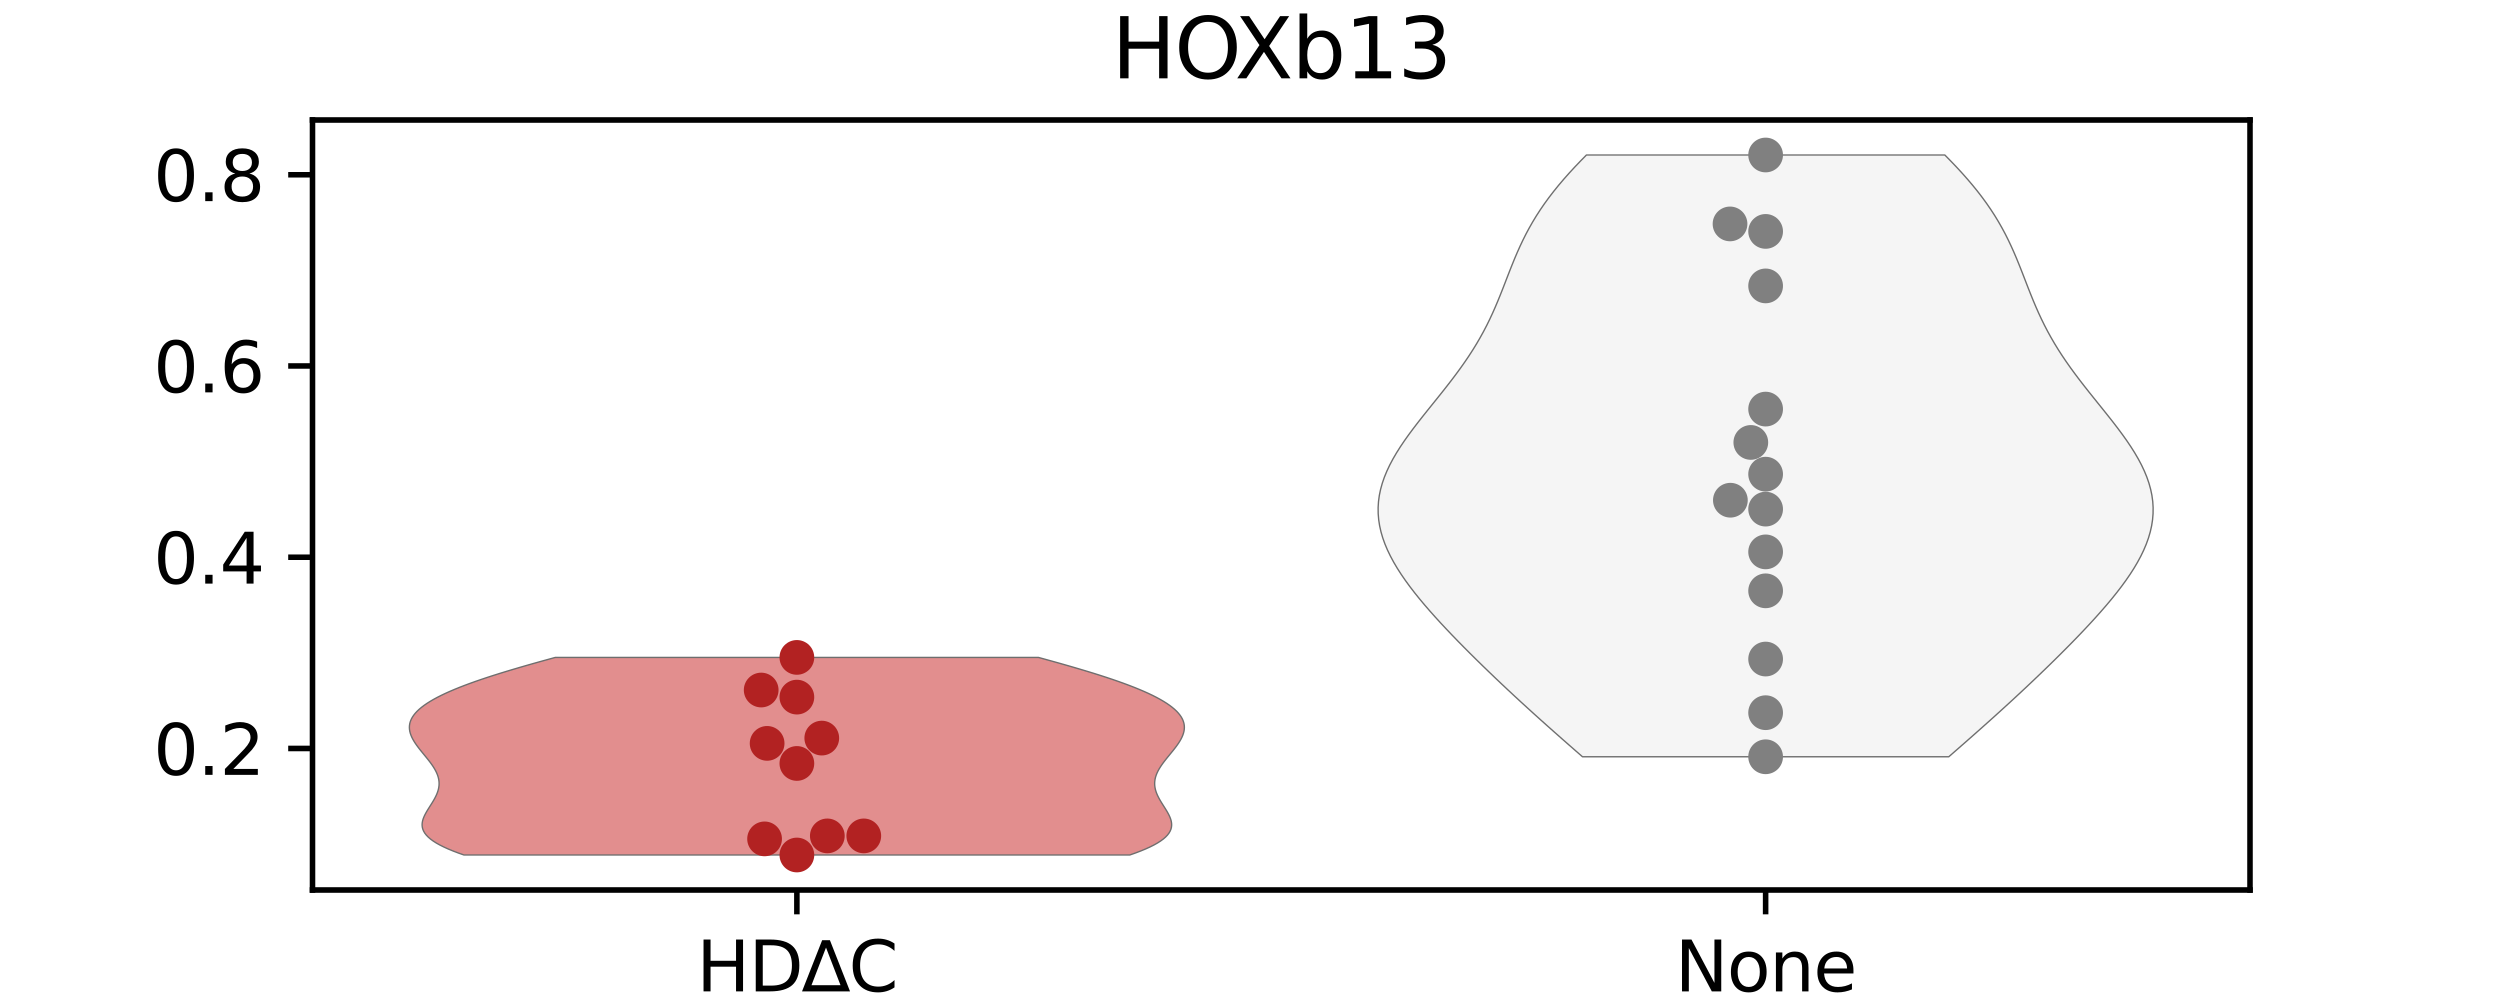 <?xml version="1.0" encoding="utf-8" standalone="no"?>
<!DOCTYPE svg PUBLIC "-//W3C//DTD SVG 1.1//EN"
  "http://www.w3.org/Graphics/SVG/1.1/DTD/svg11.dtd">
<svg xmlns:xlink="http://www.w3.org/1999/xlink" width="360pt" height="144pt" viewBox="0 0 360 144" xmlns="http://www.w3.org/2000/svg" version="1.1">
 <defs>
  <style type="text/css">*{stroke-linejoin: round; stroke-linecap: butt}</style>
 </defs>
 <g id="figure_1">
  <g id="patch_1">
   <path d="M 0 144 
L 360 144 
L 360 0 
L 0 0 
z
" style="fill: #ffffff"/>
  </g>
  <g id="axes_1">
   <g id="patch_2">
    <path d="M 45 128.16 
L 324 128.16 
L 324 17.28 
L 45 17.28 
z
" style="fill: #ffffff"/>
   </g>
   <g id="PolyCollection_1">
    <defs>
     <path id="m1a544e7876" d="M 162.687 -20.88 
L 66.813 -20.88 
L 66 -21.167 
L 65.244 -21.455 
L 64.549 -21.742 
L 63.914 -22.03 
L 63.34 -22.317 
L 62.828 -22.604 
L 62.377 -22.892 
L 61.986 -23.179 
L 61.654 -23.467 
L 61.38 -23.754 
L 61.16 -24.041 
L 60.994 -24.329 
L 60.877 -24.616 
L 60.808 -24.904 
L 60.782 -25.191 
L 60.795 -25.478 
L 60.844 -25.766 
L 60.925 -26.053 
L 61.034 -26.341 
L 61.165 -26.628 
L 61.316 -26.915 
L 61.48 -27.203 
L 61.655 -27.49 
L 61.836 -27.778 
L 62.018 -28.065 
L 62.199 -28.352 
L 62.374 -28.64 
L 62.54 -28.927 
L 62.693 -29.215 
L 62.832 -29.502 
L 62.953 -29.789 
L 63.054 -30.077 
L 63.133 -30.364 
L 63.189 -30.652 
L 63.222 -30.939 
L 63.229 -31.226 
L 63.211 -31.514 
L 63.169 -31.801 
L 63.101 -32.089 
L 63.01 -32.376 
L 62.895 -32.664 
L 62.759 -32.951 
L 62.603 -33.238 
L 62.428 -33.526 
L 62.238 -33.813 
L 62.033 -34.101 
L 61.817 -34.388 
L 61.593 -34.675 
L 61.361 -34.963 
L 61.126 -35.25 
L 60.891 -35.538 
L 60.657 -35.825 
L 60.428 -36.112 
L 60.206 -36.4 
L 59.995 -36.687 
L 59.796 -36.975 
L 59.613 -37.262 
L 59.447 -37.549 
L 59.302 -37.837 
L 59.179 -38.124 
L 59.08 -38.412 
L 59.008 -38.699 
L 58.964 -38.986 
L 58.95 -39.274 
L 58.967 -39.561 
L 59.017 -39.849 
L 59.101 -40.136 
L 59.219 -40.423 
L 59.373 -40.711 
L 59.564 -40.998 
L 59.792 -41.286 
L 60.057 -41.573 
L 60.361 -41.86 
L 60.702 -42.148 
L 61.082 -42.435 
L 61.5 -42.723 
L 61.956 -43.01 
L 62.449 -43.297 
L 62.98 -43.585 
L 63.548 -43.872 
L 64.153 -44.16 
L 64.792 -44.447 
L 65.467 -44.734 
L 66.175 -45.022 
L 66.916 -45.309 
L 67.689 -45.597 
L 68.493 -45.884 
L 69.326 -46.171 
L 70.186 -46.459 
L 71.073 -46.746 
L 71.986 -47.034 
L 72.921 -47.321 
L 73.878 -47.608 
L 74.855 -47.896 
L 75.85 -48.183 
L 76.861 -48.471 
L 77.886 -48.758 
L 78.923 -49.045 
L 79.97 -49.333 
L 149.53 -49.333 
L 149.53 -49.333 
L 150.577 -49.045 
L 151.614 -48.758 
L 152.639 -48.471 
L 153.65 -48.183 
L 154.645 -47.896 
L 155.622 -47.608 
L 156.579 -47.321 
L 157.514 -47.034 
L 158.427 -46.746 
L 159.314 -46.459 
L 160.174 -46.171 
L 161.007 -45.884 
L 161.811 -45.597 
L 162.584 -45.309 
L 163.325 -45.022 
L 164.033 -44.734 
L 164.708 -44.447 
L 165.347 -44.16 
L 165.952 -43.872 
L 166.52 -43.585 
L 167.051 -43.297 
L 167.544 -43.01 
L 168 -42.723 
L 168.418 -42.435 
L 168.798 -42.148 
L 169.139 -41.86 
L 169.443 -41.573 
L 169.708 -41.286 
L 169.936 -40.998 
L 170.127 -40.711 
L 170.281 -40.423 
L 170.399 -40.136 
L 170.483 -39.849 
L 170.533 -39.561 
L 170.55 -39.274 
L 170.536 -38.986 
L 170.492 -38.699 
L 170.42 -38.412 
L 170.321 -38.124 
L 170.198 -37.837 
L 170.053 -37.549 
L 169.887 -37.262 
L 169.704 -36.975 
L 169.505 -36.687 
L 169.294 -36.4 
L 169.072 -36.112 
L 168.843 -35.825 
L 168.609 -35.538 
L 168.374 -35.25 
L 168.139 -34.963 
L 167.907 -34.675 
L 167.683 -34.388 
L 167.467 -34.101 
L 167.262 -33.813 
L 167.072 -33.526 
L 166.897 -33.238 
L 166.741 -32.951 
L 166.605 -32.664 
L 166.49 -32.376 
L 166.399 -32.089 
L 166.331 -31.801 
L 166.289 -31.514 
L 166.271 -31.226 
L 166.278 -30.939 
L 166.311 -30.652 
L 166.367 -30.364 
L 166.446 -30.077 
L 166.547 -29.789 
L 166.668 -29.502 
L 166.807 -29.215 
L 166.96 -28.927 
L 167.126 -28.64 
L 167.301 -28.352 
L 167.482 -28.065 
L 167.664 -27.778 
L 167.845 -27.49 
L 168.02 -27.203 
L 168.184 -26.915 
L 168.335 -26.628 
L 168.466 -26.341 
L 168.575 -26.053 
L 168.656 -25.766 
L 168.705 -25.478 
L 168.718 -25.191 
L 168.692 -24.904 
L 168.623 -24.616 
L 168.506 -24.329 
L 168.34 -24.041 
L 168.12 -23.754 
L 167.846 -23.467 
L 167.514 -23.179 
L 167.123 -22.892 
L 166.672 -22.604 
L 166.16 -22.317 
L 165.586 -22.03 
L 164.951 -21.742 
L 164.256 -21.455 
L 163.5 -21.167 
L 162.687 -20.88 
z
" style="stroke: #6e6e6e; stroke-width: 0.2"/>
    </defs>
    <g clip-path="url(#pa190d14847)">
     <use xlink:href="#m1a544e7876" x="0" y="144" style="fill: #e28e8e; stroke: #6e6e6e; stroke-width: 0.2"/>
    </g>
   </g>
   <g id="PolyCollection_2">
    <defs>
     <path id="me07c178440" d="M 280.619 -35.023 
L 227.881 -35.023 
L 226.877 -35.899 
L 225.877 -36.774 
L 224.88 -37.649 
L 223.889 -38.525 
L 222.903 -39.4 
L 221.924 -40.275 
L 220.952 -41.15 
L 219.988 -42.026 
L 219.031 -42.901 
L 218.083 -43.776 
L 217.143 -44.652 
L 216.212 -45.527 
L 215.29 -46.402 
L 214.377 -47.278 
L 213.473 -48.153 
L 212.579 -49.028 
L 211.695 -49.904 
L 210.823 -50.779 
L 209.962 -51.654 
L 209.114 -52.53 
L 208.281 -53.405 
L 207.464 -54.28 
L 206.665 -55.156 
L 205.886 -56.031 
L 205.129 -56.906 
L 204.397 -57.782 
L 203.693 -58.657 
L 203.02 -59.532 
L 202.381 -60.408 
L 201.778 -61.283 
L 201.216 -62.158 
L 200.697 -63.034 
L 200.225 -63.909 
L 199.803 -64.784 
L 199.433 -65.659 
L 199.119 -66.535 
L 198.863 -67.41 
L 198.666 -68.285 
L 198.531 -69.161 
L 198.459 -70.036 
L 198.45 -70.911 
L 198.505 -71.787 
L 198.624 -72.662 
L 198.806 -73.537 
L 199.049 -74.413 
L 199.351 -75.288 
L 199.711 -76.163 
L 200.124 -77.039 
L 200.588 -77.914 
L 201.099 -78.789 
L 201.652 -79.665 
L 202.242 -80.54 
L 202.864 -81.415 
L 203.514 -82.291 
L 204.185 -83.166 
L 204.873 -84.041 
L 205.572 -84.917 
L 206.276 -85.792 
L 206.98 -86.667 
L 207.68 -87.542 
L 208.37 -88.418 
L 209.048 -89.293 
L 209.707 -90.168 
L 210.347 -91.044 
L 210.963 -91.919 
L 211.554 -92.794 
L 212.119 -93.67 
L 212.656 -94.545 
L 213.164 -95.42 
L 213.646 -96.296 
L 214.101 -97.171 
L 214.531 -98.046 
L 214.938 -98.922 
L 215.325 -99.797 
L 215.695 -100.672 
L 216.051 -101.548 
L 216.398 -102.423 
L 216.738 -103.298 
L 217.076 -104.174 
L 217.417 -105.049 
L 217.765 -105.924 
L 218.123 -106.8 
L 218.497 -107.675 
L 218.889 -108.55 
L 219.303 -109.426 
L 219.742 -110.301 
L 220.211 -111.176 
L 220.709 -112.051 
L 221.241 -112.927 
L 221.807 -113.802 
L 222.408 -114.677 
L 223.045 -115.553 
L 223.718 -116.428 
L 224.426 -117.303 
L 225.169 -118.179 
L 225.944 -119.054 
L 226.75 -119.929 
L 227.585 -120.805 
L 228.445 -121.68 
L 280.055 -121.68 
L 280.055 -121.68 
L 280.915 -120.805 
L 281.75 -119.929 
L 282.556 -119.054 
L 283.331 -118.179 
L 284.074 -117.303 
L 284.782 -116.428 
L 285.455 -115.553 
L 286.092 -114.677 
L 286.693 -113.802 
L 287.259 -112.927 
L 287.791 -112.051 
L 288.289 -111.176 
L 288.758 -110.301 
L 289.197 -109.426 
L 289.611 -108.55 
L 290.003 -107.675 
L 290.377 -106.8 
L 290.735 -105.924 
L 291.083 -105.049 
L 291.424 -104.174 
L 291.762 -103.298 
L 292.102 -102.423 
L 292.449 -101.548 
L 292.805 -100.672 
L 293.175 -99.797 
L 293.562 -98.922 
L 293.969 -98.046 
L 294.399 -97.171 
L 294.854 -96.296 
L 295.336 -95.42 
L 295.844 -94.545 
L 296.381 -93.67 
L 296.946 -92.794 
L 297.537 -91.919 
L 298.153 -91.044 
L 298.793 -90.168 
L 299.452 -89.293 
L 300.13 -88.418 
L 300.82 -87.542 
L 301.52 -86.667 
L 302.224 -85.792 
L 302.928 -84.917 
L 303.627 -84.041 
L 304.315 -83.166 
L 304.986 -82.291 
L 305.636 -81.415 
L 306.258 -80.54 
L 306.848 -79.665 
L 307.401 -78.789 
L 307.912 -77.914 
L 308.376 -77.039 
L 308.789 -76.163 
L 309.149 -75.288 
L 309.451 -74.413 
L 309.694 -73.537 
L 309.876 -72.662 
L 309.995 -71.787 
L 310.05 -70.911 
L 310.041 -70.036 
L 309.969 -69.161 
L 309.834 -68.285 
L 309.637 -67.41 
L 309.381 -66.535 
L 309.067 -65.659 
L 308.697 -64.784 
L 308.275 -63.909 
L 307.803 -63.034 
L 307.284 -62.158 
L 306.722 -61.283 
L 306.119 -60.408 
L 305.48 -59.532 
L 304.807 -58.657 
L 304.103 -57.782 
L 303.371 -56.906 
L 302.614 -56.031 
L 301.835 -55.156 
L 301.036 -54.28 
L 300.219 -53.405 
L 299.386 -52.53 
L 298.538 -51.654 
L 297.677 -50.779 
L 296.805 -49.904 
L 295.921 -49.028 
L 295.027 -48.153 
L 294.123 -47.278 
L 293.21 -46.402 
L 292.288 -45.527 
L 291.357 -44.652 
L 290.417 -43.776 
L 289.469 -42.901 
L 288.512 -42.026 
L 287.548 -41.15 
L 286.576 -40.275 
L 285.597 -39.4 
L 284.611 -38.525 
L 283.62 -37.649 
L 282.623 -36.774 
L 281.623 -35.899 
L 280.619 -35.023 
z
" style="stroke: #6e6e6e; stroke-width: 0.2"/>
    </defs>
    <g clip-path="url(#pa190d14847)">
     <use xlink:href="#me07c178440" x="0" y="144" style="fill: #f5f5f5; stroke: #6e6e6e; stroke-width: 0.2"/>
    </g>
   </g>
   <g id="matplotlib.axis_1">
    <g id="xtick_1">
     <g id="line2d_1">
      <defs>
       <path id="mcc9b744699" d="M 0 0 
L 0 3.5 
" style="stroke: #000000; stroke-width: 0.8"/>
      </defs>
      <g>
       <use xlink:href="#mcc9b744699" x="114.75" y="128.16" style="stroke: #000000; stroke-width: 0.8"/>
      </g>
     </g>
     <g id="text_1">
      <!-- HD∆C -->
      <g transform="translate(100.304 142.758) scale(0.1 -0.1)">
       <defs>
        <path id="DejaVuSans-48" d="M 628 4666 
L 1259 4666 
L 1259 2753 
L 3553 2753 
L 3553 4666 
L 4184 4666 
L 4184 0 
L 3553 0 
L 3553 2222 
L 1259 2222 
L 1259 0 
L 628 0 
L 628 4666 
z
" transform="scale(0.016)"/>
        <path id="DejaVuSans-44" d="M 1259 4147 
L 1259 519 
L 2022 519 
Q 2988 519 3436 956 
Q 3884 1394 3884 2338 
Q 3884 3275 3436 3711 
Q 2988 4147 2022 4147 
L 1259 4147 
z
M 628 4666 
L 1925 4666 
Q 3281 4666 3915 4102 
Q 4550 3538 4550 2338 
Q 4550 1131 3912 565 
Q 3275 0 1925 0 
L 628 0 
L 628 4666 
z
" transform="scale(0.016)"/>
        <path id="DejaVuSans-2206" d="M 2138 3944 
L 831 556 
L 3444 556 
L 2138 3944 
z
M 1791 4603 
L 2491 4603 
L 4300 0 
L -19 0 
L 1791 4603 
z
" transform="scale(0.016)"/>
        <path id="DejaVuSans-43" d="M 4122 4306 
L 4122 3641 
Q 3803 3938 3442 4084 
Q 3081 4231 2675 4231 
Q 1875 4231 1450 3742 
Q 1025 3253 1025 2328 
Q 1025 1406 1450 917 
Q 1875 428 2675 428 
Q 3081 428 3442 575 
Q 3803 722 4122 1019 
L 4122 359 
Q 3791 134 3420 21 
Q 3050 -91 2638 -91 
Q 1578 -91 968 557 
Q 359 1206 359 2328 
Q 359 3453 968 4101 
Q 1578 4750 2638 4750 
Q 3056 4750 3426 4639 
Q 3797 4528 4122 4306 
z
" transform="scale(0.016)"/>
       </defs>
       <use xlink:href="#DejaVuSans-48"/>
       <use xlink:href="#DejaVuSans-44" x="75.195"/>
       <use xlink:href="#DejaVuSans-2206" x="152.197"/>
       <use xlink:href="#DejaVuSans-43" x="219.092"/>
      </g>
     </g>
    </g>
    <g id="xtick_2">
     <g id="line2d_2">
      <g>
       <use xlink:href="#mcc9b744699" x="254.25" y="128.16" style="stroke: #000000; stroke-width: 0.8"/>
      </g>
     </g>
     <g id="text_2">
      <!-- None -->
      <g transform="translate(241.205 142.758) scale(0.1 -0.1)">
       <defs>
        <path id="DejaVuSans-4e" d="M 628 4666 
L 1478 4666 
L 3547 763 
L 3547 4666 
L 4159 4666 
L 4159 0 
L 3309 0 
L 1241 3903 
L 1241 0 
L 628 0 
L 628 4666 
z
" transform="scale(0.016)"/>
        <path id="DejaVuSans-6f" d="M 1959 3097 
Q 1497 3097 1228 2736 
Q 959 2375 959 1747 
Q 959 1119 1226 758 
Q 1494 397 1959 397 
Q 2419 397 2687 759 
Q 2956 1122 2956 1747 
Q 2956 2369 2687 2733 
Q 2419 3097 1959 3097 
z
M 1959 3584 
Q 2709 3584 3137 3096 
Q 3566 2609 3566 1747 
Q 3566 888 3137 398 
Q 2709 -91 1959 -91 
Q 1206 -91 779 398 
Q 353 888 353 1747 
Q 353 2609 779 3096 
Q 1206 3584 1959 3584 
z
" transform="scale(0.016)"/>
        <path id="DejaVuSans-6e" d="M 3513 2113 
L 3513 0 
L 2938 0 
L 2938 2094 
Q 2938 2591 2744 2837 
Q 2550 3084 2163 3084 
Q 1697 3084 1428 2787 
Q 1159 2491 1159 1978 
L 1159 0 
L 581 0 
L 581 3500 
L 1159 3500 
L 1159 2956 
Q 1366 3272 1645 3428 
Q 1925 3584 2291 3584 
Q 2894 3584 3203 3211 
Q 3513 2838 3513 2113 
z
" transform="scale(0.016)"/>
        <path id="DejaVuSans-65" d="M 3597 1894 
L 3597 1613 
L 953 1613 
Q 991 1019 1311 708 
Q 1631 397 2203 397 
Q 2534 397 2845 478 
Q 3156 559 3463 722 
L 3463 178 
Q 3153 47 2828 -22 
Q 2503 -91 2169 -91 
Q 1331 -91 842 396 
Q 353 884 353 1716 
Q 353 2575 817 3079 
Q 1281 3584 2069 3584 
Q 2775 3584 3186 3129 
Q 3597 2675 3597 1894 
z
M 3022 2063 
Q 3016 2534 2758 2815 
Q 2500 3097 2075 3097 
Q 1594 3097 1305 2825 
Q 1016 2553 972 2059 
L 3022 2063 
z
" transform="scale(0.016)"/>
       </defs>
       <use xlink:href="#DejaVuSans-4e"/>
       <use xlink:href="#DejaVuSans-6f" x="74.805"/>
       <use xlink:href="#DejaVuSans-6e" x="135.986"/>
       <use xlink:href="#DejaVuSans-65" x="199.365"/>
      </g>
     </g>
    </g>
   </g>
   <g id="matplotlib.axis_2">
    <g id="ytick_1">
     <g id="line2d_3">
      <defs>
       <path id="m42c80f3ecc" d="M 0 0 
L -3.5 0 
" style="stroke: #000000; stroke-width: 0.8"/>
      </defs>
      <g>
       <use xlink:href="#m42c80f3ecc" x="45" y="107.779" style="stroke: #000000; stroke-width: 0.8"/>
      </g>
     </g>
     <g id="text_3">
      <!-- 0.2 -->
      <g transform="translate(22.097 111.578) scale(0.1 -0.1)">
       <defs>
        <path id="DejaVuSans-30" d="M 2034 4250 
Q 1547 4250 1301 3770 
Q 1056 3291 1056 2328 
Q 1056 1369 1301 889 
Q 1547 409 2034 409 
Q 2525 409 2770 889 
Q 3016 1369 3016 2328 
Q 3016 3291 2770 3770 
Q 2525 4250 2034 4250 
z
M 2034 4750 
Q 2819 4750 3233 4129 
Q 3647 3509 3647 2328 
Q 3647 1150 3233 529 
Q 2819 -91 2034 -91 
Q 1250 -91 836 529 
Q 422 1150 422 2328 
Q 422 3509 836 4129 
Q 1250 4750 2034 4750 
z
" transform="scale(0.016)"/>
        <path id="DejaVuSans-2e" d="M 684 794 
L 1344 794 
L 1344 0 
L 684 0 
L 684 794 
z
" transform="scale(0.016)"/>
        <path id="DejaVuSans-32" d="M 1228 531 
L 3431 531 
L 3431 0 
L 469 0 
L 469 531 
Q 828 903 1448 1529 
Q 2069 2156 2228 2338 
Q 2531 2678 2651 2914 
Q 2772 3150 2772 3378 
Q 2772 3750 2511 3984 
Q 2250 4219 1831 4219 
Q 1534 4219 1204 4116 
Q 875 4013 500 3803 
L 500 4441 
Q 881 4594 1212 4672 
Q 1544 4750 1819 4750 
Q 2544 4750 2975 4387 
Q 3406 4025 3406 3419 
Q 3406 3131 3298 2873 
Q 3191 2616 2906 2266 
Q 2828 2175 2409 1742 
Q 1991 1309 1228 531 
z
" transform="scale(0.016)"/>
       </defs>
       <use xlink:href="#DejaVuSans-30"/>
       <use xlink:href="#DejaVuSans-2e" x="63.623"/>
       <use xlink:href="#DejaVuSans-32" x="95.41"/>
      </g>
     </g>
    </g>
    <g id="ytick_2">
     <g id="line2d_4">
      <g>
       <use xlink:href="#m42c80f3ecc" x="45" y="80.241" style="stroke: #000000; stroke-width: 0.8"/>
      </g>
     </g>
     <g id="text_4">
      <!-- 0.4 -->
      <g transform="translate(22.097 84.04) scale(0.1 -0.1)">
       <defs>
        <path id="DejaVuSans-34" d="M 2419 4116 
L 825 1625 
L 2419 1625 
L 2419 4116 
z
M 2253 4666 
L 3047 4666 
L 3047 1625 
L 3713 1625 
L 3713 1100 
L 3047 1100 
L 3047 0 
L 2419 0 
L 2419 1100 
L 313 1100 
L 313 1709 
L 2253 4666 
z
" transform="scale(0.016)"/>
       </defs>
       <use xlink:href="#DejaVuSans-30"/>
       <use xlink:href="#DejaVuSans-2e" x="63.623"/>
       <use xlink:href="#DejaVuSans-34" x="95.41"/>
      </g>
     </g>
    </g>
    <g id="ytick_3">
     <g id="line2d_5">
      <g>
       <use xlink:href="#m42c80f3ecc" x="45" y="52.702" style="stroke: #000000; stroke-width: 0.8"/>
      </g>
     </g>
     <g id="text_5">
      <!-- 0.6 -->
      <g transform="translate(22.097 56.501) scale(0.1 -0.1)">
       <defs>
        <path id="DejaVuSans-36" d="M 2113 2584 
Q 1688 2584 1439 2293 
Q 1191 2003 1191 1497 
Q 1191 994 1439 701 
Q 1688 409 2113 409 
Q 2538 409 2786 701 
Q 3034 994 3034 1497 
Q 3034 2003 2786 2293 
Q 2538 2584 2113 2584 
z
M 3366 4563 
L 3366 3988 
Q 3128 4100 2886 4159 
Q 2644 4219 2406 4219 
Q 1781 4219 1451 3797 
Q 1122 3375 1075 2522 
Q 1259 2794 1537 2939 
Q 1816 3084 2150 3084 
Q 2853 3084 3261 2657 
Q 3669 2231 3669 1497 
Q 3669 778 3244 343 
Q 2819 -91 2113 -91 
Q 1303 -91 875 529 
Q 447 1150 447 2328 
Q 447 3434 972 4092 
Q 1497 4750 2381 4750 
Q 2619 4750 2861 4703 
Q 3103 4656 3366 4563 
z
" transform="scale(0.016)"/>
       </defs>
       <use xlink:href="#DejaVuSans-30"/>
       <use xlink:href="#DejaVuSans-2e" x="63.623"/>
       <use xlink:href="#DejaVuSans-36" x="95.41"/>
      </g>
     </g>
    </g>
    <g id="ytick_4">
     <g id="line2d_6">
      <g>
       <use xlink:href="#m42c80f3ecc" x="45" y="25.164" style="stroke: #000000; stroke-width: 0.8"/>
      </g>
     </g>
     <g id="text_6">
      <!-- 0.8 -->
      <g transform="translate(22.097 28.963) scale(0.1 -0.1)">
       <defs>
        <path id="DejaVuSans-38" d="M 2034 2216 
Q 1584 2216 1326 1975 
Q 1069 1734 1069 1313 
Q 1069 891 1326 650 
Q 1584 409 2034 409 
Q 2484 409 2743 651 
Q 3003 894 3003 1313 
Q 3003 1734 2745 1975 
Q 2488 2216 2034 2216 
z
M 1403 2484 
Q 997 2584 770 2862 
Q 544 3141 544 3541 
Q 544 4100 942 4425 
Q 1341 4750 2034 4750 
Q 2731 4750 3128 4425 
Q 3525 4100 3525 3541 
Q 3525 3141 3298 2862 
Q 3072 2584 2669 2484 
Q 3125 2378 3379 2068 
Q 3634 1759 3634 1313 
Q 3634 634 3220 271 
Q 2806 -91 2034 -91 
Q 1263 -91 848 271 
Q 434 634 434 1313 
Q 434 1759 690 2068 
Q 947 2378 1403 2484 
z
M 1172 3481 
Q 1172 3119 1398 2916 
Q 1625 2713 2034 2713 
Q 2441 2713 2670 2916 
Q 2900 3119 2900 3481 
Q 2900 3844 2670 4047 
Q 2441 4250 2034 4250 
Q 1625 4250 1398 4047 
Q 1172 3844 1172 3481 
z
" transform="scale(0.016)"/>
       </defs>
       <use xlink:href="#DejaVuSans-30"/>
       <use xlink:href="#DejaVuSans-2e" x="63.623"/>
       <use xlink:href="#DejaVuSans-38" x="95.41"/>
      </g>
     </g>
    </g>
   </g>
   <g id="patch_3">
    <path d="M 45 128.16 
L 45 17.28 
" style="fill: none; stroke: #000000; stroke-width: 0.8; stroke-linejoin: miter; stroke-linecap: square"/>
   </g>
   <g id="patch_4">
    <path d="M 324 128.16 
L 324 17.28 
" style="fill: none; stroke: #000000; stroke-width: 0.8; stroke-linejoin: miter; stroke-linecap: square"/>
   </g>
   <g id="patch_5">
    <path d="M 45 128.16 
L 324 128.16 
" style="fill: none; stroke: #000000; stroke-width: 0.8; stroke-linejoin: miter; stroke-linecap: square"/>
   </g>
   <g id="patch_6">
    <path d="M 45 17.28 
L 324 17.28 
" style="fill: none; stroke: #000000; stroke-width: 0.8; stroke-linejoin: miter; stroke-linecap: square"/>
   </g>
   <g id="PathCollection_1">
    <defs>
     <path id="C0_0_6c1256678a" d="M 0 2.5 
C 0.663 2.5 1.299 2.237 1.768 1.768 
C 2.237 1.299 2.5 0.663 2.5 -0 
C 2.5 -0.663 2.237 -1.299 1.768 -1.768 
C 1.299 -2.237 0.663 -2.5 0 -2.5 
C -0.663 -2.5 -1.299 -2.237 -1.768 -1.768 
C -2.237 -1.299 -2.5 -0.663 -2.5 0 
C -2.5 0.663 -2.237 1.299 -1.768 1.768 
C -1.299 2.237 -0.663 2.5 0 2.5 
z
"/>
    </defs>
    <g clip-path="url(#pa190d14847)">
     <use xlink:href="#C0_0_6c1256678a" x="110.1" y="120.799" style="fill: #b22222"/>
    </g>
    <g clip-path="url(#pa190d14847)">
     <use xlink:href="#C0_0_6c1256678a" x="114.75" y="123.12" style="fill: #b22222"/>
    </g>
    <g clip-path="url(#pa190d14847)">
     <use xlink:href="#C0_0_6c1256678a" x="110.466" y="107.046" style="fill: #b22222"/>
    </g>
    <g clip-path="url(#pa190d14847)">
     <use xlink:href="#C0_0_6c1256678a" x="109.611" y="99.364" style="fill: #b22222"/>
    </g>
    <g clip-path="url(#pa190d14847)">
     <use xlink:href="#C0_0_6c1256678a" x="114.75" y="109.937" style="fill: #b22222"/>
    </g>
    <g clip-path="url(#pa190d14847)">
     <use xlink:href="#C0_0_6c1256678a" x="119.135" y="120.37" style="fill: #b22222"/>
    </g>
    <g clip-path="url(#pa190d14847)">
     <use xlink:href="#C0_0_6c1256678a" x="124.385" y="120.369" style="fill: #b22222"/>
    </g>
    <g clip-path="url(#pa190d14847)">
     <use xlink:href="#C0_0_6c1256678a" x="114.75" y="94.667" style="fill: #b22222"/>
    </g>
    <g clip-path="url(#pa190d14847)">
     <use xlink:href="#C0_0_6c1256678a" x="118.336" y="106.285" style="fill: #b22222"/>
    </g>
    <g clip-path="url(#pa190d14847)">
     <use xlink:href="#C0_0_6c1256678a" x="114.75" y="100.385" style="fill: #b22222"/>
    </g>
   </g>
   <g id="PathCollection_2">
    <defs>
     <path id="C1_0_5eb1a38143" d="M 0 2.5 
C 0.663 2.5 1.299 2.237 1.768 1.768 
C 2.237 1.299 2.5 0.663 2.5 -0 
C 2.5 -0.663 2.237 -1.299 1.768 -1.768 
C 1.299 -2.237 0.663 -2.5 0 -2.5 
C -0.663 -2.5 -1.299 -2.237 -1.768 -1.768 
C -2.237 -1.299 -2.5 -0.663 -2.5 0 
C -2.5 0.663 -2.237 1.299 -1.768 1.768 
C -1.299 2.237 -0.663 2.5 0 2.5 
z
"/>
    </defs>
    <g clip-path="url(#pa190d14847)">
     <use xlink:href="#C1_0_5eb1a38143" x="254.25" y="79.471" style="fill: #808080"/>
    </g>
    <g clip-path="url(#pa190d14847)">
     <use xlink:href="#C1_0_5eb1a38143" x="254.25" y="22.32" style="fill: #808080"/>
    </g>
    <g clip-path="url(#pa190d14847)">
     <use xlink:href="#C1_0_5eb1a38143" x="254.25" y="102.628" style="fill: #808080"/>
    </g>
    <g clip-path="url(#pa190d14847)">
     <use xlink:href="#C1_0_5eb1a38143" x="249.124" y="32.245" style="fill: #808080"/>
    </g>
    <g clip-path="url(#pa190d14847)">
     <use xlink:href="#C1_0_5eb1a38143" x="254.25" y="94.903" style="fill: #808080"/>
    </g>
    <g clip-path="url(#pa190d14847)">
     <use xlink:href="#C1_0_5eb1a38143" x="254.25" y="33.323" style="fill: #808080"/>
    </g>
    <g clip-path="url(#pa190d14847)">
     <use xlink:href="#C1_0_5eb1a38143" x="249.175" y="72.031" style="fill: #808080"/>
    </g>
    <g clip-path="url(#pa190d14847)">
     <use xlink:href="#C1_0_5eb1a38143" x="254.25" y="73.313" style="fill: #808080"/>
    </g>
    <g clip-path="url(#pa190d14847)">
     <use xlink:href="#C1_0_5eb1a38143" x="254.25" y="108.977" style="fill: #808080"/>
    </g>
    <g clip-path="url(#pa190d14847)">
     <use xlink:href="#C1_0_5eb1a38143" x="254.25" y="41.171" style="fill: #808080"/>
    </g>
    <g clip-path="url(#pa190d14847)">
     <use xlink:href="#C1_0_5eb1a38143" x="254.25" y="85.079" style="fill: #808080"/>
    </g>
    <g clip-path="url(#pa190d14847)">
     <use xlink:href="#C1_0_5eb1a38143" x="254.25" y="58.91" style="fill: #808080"/>
    </g>
    <g clip-path="url(#pa190d14847)">
     <use xlink:href="#C1_0_5eb1a38143" x="254.25" y="68.281" style="fill: #808080"/>
    </g>
    <g clip-path="url(#pa190d14847)">
     <use xlink:href="#C1_0_5eb1a38143" x="252.118" y="63.712" style="fill: #808080"/>
    </g>
   </g>
   <g id="text_7">
    <!-- HOXb13 -->
    <g transform="translate(160.093 11.28) scale(0.12 -0.12)">
     <defs>
      <path id="DejaVuSans-4f" d="M 2522 4238 
Q 1834 4238 1429 3725 
Q 1025 3213 1025 2328 
Q 1025 1447 1429 934 
Q 1834 422 2522 422 
Q 3209 422 3611 934 
Q 4013 1447 4013 2328 
Q 4013 3213 3611 3725 
Q 3209 4238 2522 4238 
z
M 2522 4750 
Q 3503 4750 4090 4092 
Q 4678 3434 4678 2328 
Q 4678 1225 4090 567 
Q 3503 -91 2522 -91 
Q 1538 -91 948 565 
Q 359 1222 359 2328 
Q 359 3434 948 4092 
Q 1538 4750 2522 4750 
z
" transform="scale(0.016)"/>
      <path id="DejaVuSans-58" d="M 403 4666 
L 1081 4666 
L 2241 2931 
L 3406 4666 
L 4084 4666 
L 2584 2425 
L 4184 0 
L 3506 0 
L 2194 1984 
L 872 0 
L 191 0 
L 1856 2491 
L 403 4666 
z
" transform="scale(0.016)"/>
      <path id="DejaVuSans-62" d="M 3116 1747 
Q 3116 2381 2855 2742 
Q 2594 3103 2138 3103 
Q 1681 3103 1420 2742 
Q 1159 2381 1159 1747 
Q 1159 1113 1420 752 
Q 1681 391 2138 391 
Q 2594 391 2855 752 
Q 3116 1113 3116 1747 
z
M 1159 2969 
Q 1341 3281 1617 3432 
Q 1894 3584 2278 3584 
Q 2916 3584 3314 3078 
Q 3713 2572 3713 1747 
Q 3713 922 3314 415 
Q 2916 -91 2278 -91 
Q 1894 -91 1617 61 
Q 1341 213 1159 525 
L 1159 0 
L 581 0 
L 581 4863 
L 1159 4863 
L 1159 2969 
z
" transform="scale(0.016)"/>
      <path id="DejaVuSans-31" d="M 794 531 
L 1825 531 
L 1825 4091 
L 703 3866 
L 703 4441 
L 1819 4666 
L 2450 4666 
L 2450 531 
L 3481 531 
L 3481 0 
L 794 0 
L 794 531 
z
" transform="scale(0.016)"/>
      <path id="DejaVuSans-33" d="M 2597 2516 
Q 3050 2419 3304 2112 
Q 3559 1806 3559 1356 
Q 3559 666 3084 287 
Q 2609 -91 1734 -91 
Q 1441 -91 1130 -33 
Q 819 25 488 141 
L 488 750 
Q 750 597 1062 519 
Q 1375 441 1716 441 
Q 2309 441 2620 675 
Q 2931 909 2931 1356 
Q 2931 1769 2642 2001 
Q 2353 2234 1838 2234 
L 1294 2234 
L 1294 2753 
L 1863 2753 
Q 2328 2753 2575 2939 
Q 2822 3125 2822 3475 
Q 2822 3834 2567 4026 
Q 2313 4219 1838 4219 
Q 1578 4219 1281 4162 
Q 984 4106 628 3988 
L 628 4550 
Q 988 4650 1302 4700 
Q 1616 4750 1894 4750 
Q 2613 4750 3031 4423 
Q 3450 4097 3450 3541 
Q 3450 3153 3228 2886 
Q 3006 2619 2597 2516 
z
" transform="scale(0.016)"/>
     </defs>
     <use xlink:href="#DejaVuSans-48"/>
     <use xlink:href="#DejaVuSans-4f" x="75.195"/>
     <use xlink:href="#DejaVuSans-58" x="147.531"/>
     <use xlink:href="#DejaVuSans-62" x="216.037"/>
     <use xlink:href="#DejaVuSans-31" x="279.514"/>
     <use xlink:href="#DejaVuSans-33" x="343.137"/>
    </g>
   </g>
  </g>
 </g>
 <defs>
  <clipPath id="pa190d14847">
   <rect x="45" y="17.28" width="279" height="110.88"/>
  </clipPath>
 </defs>
</svg>
